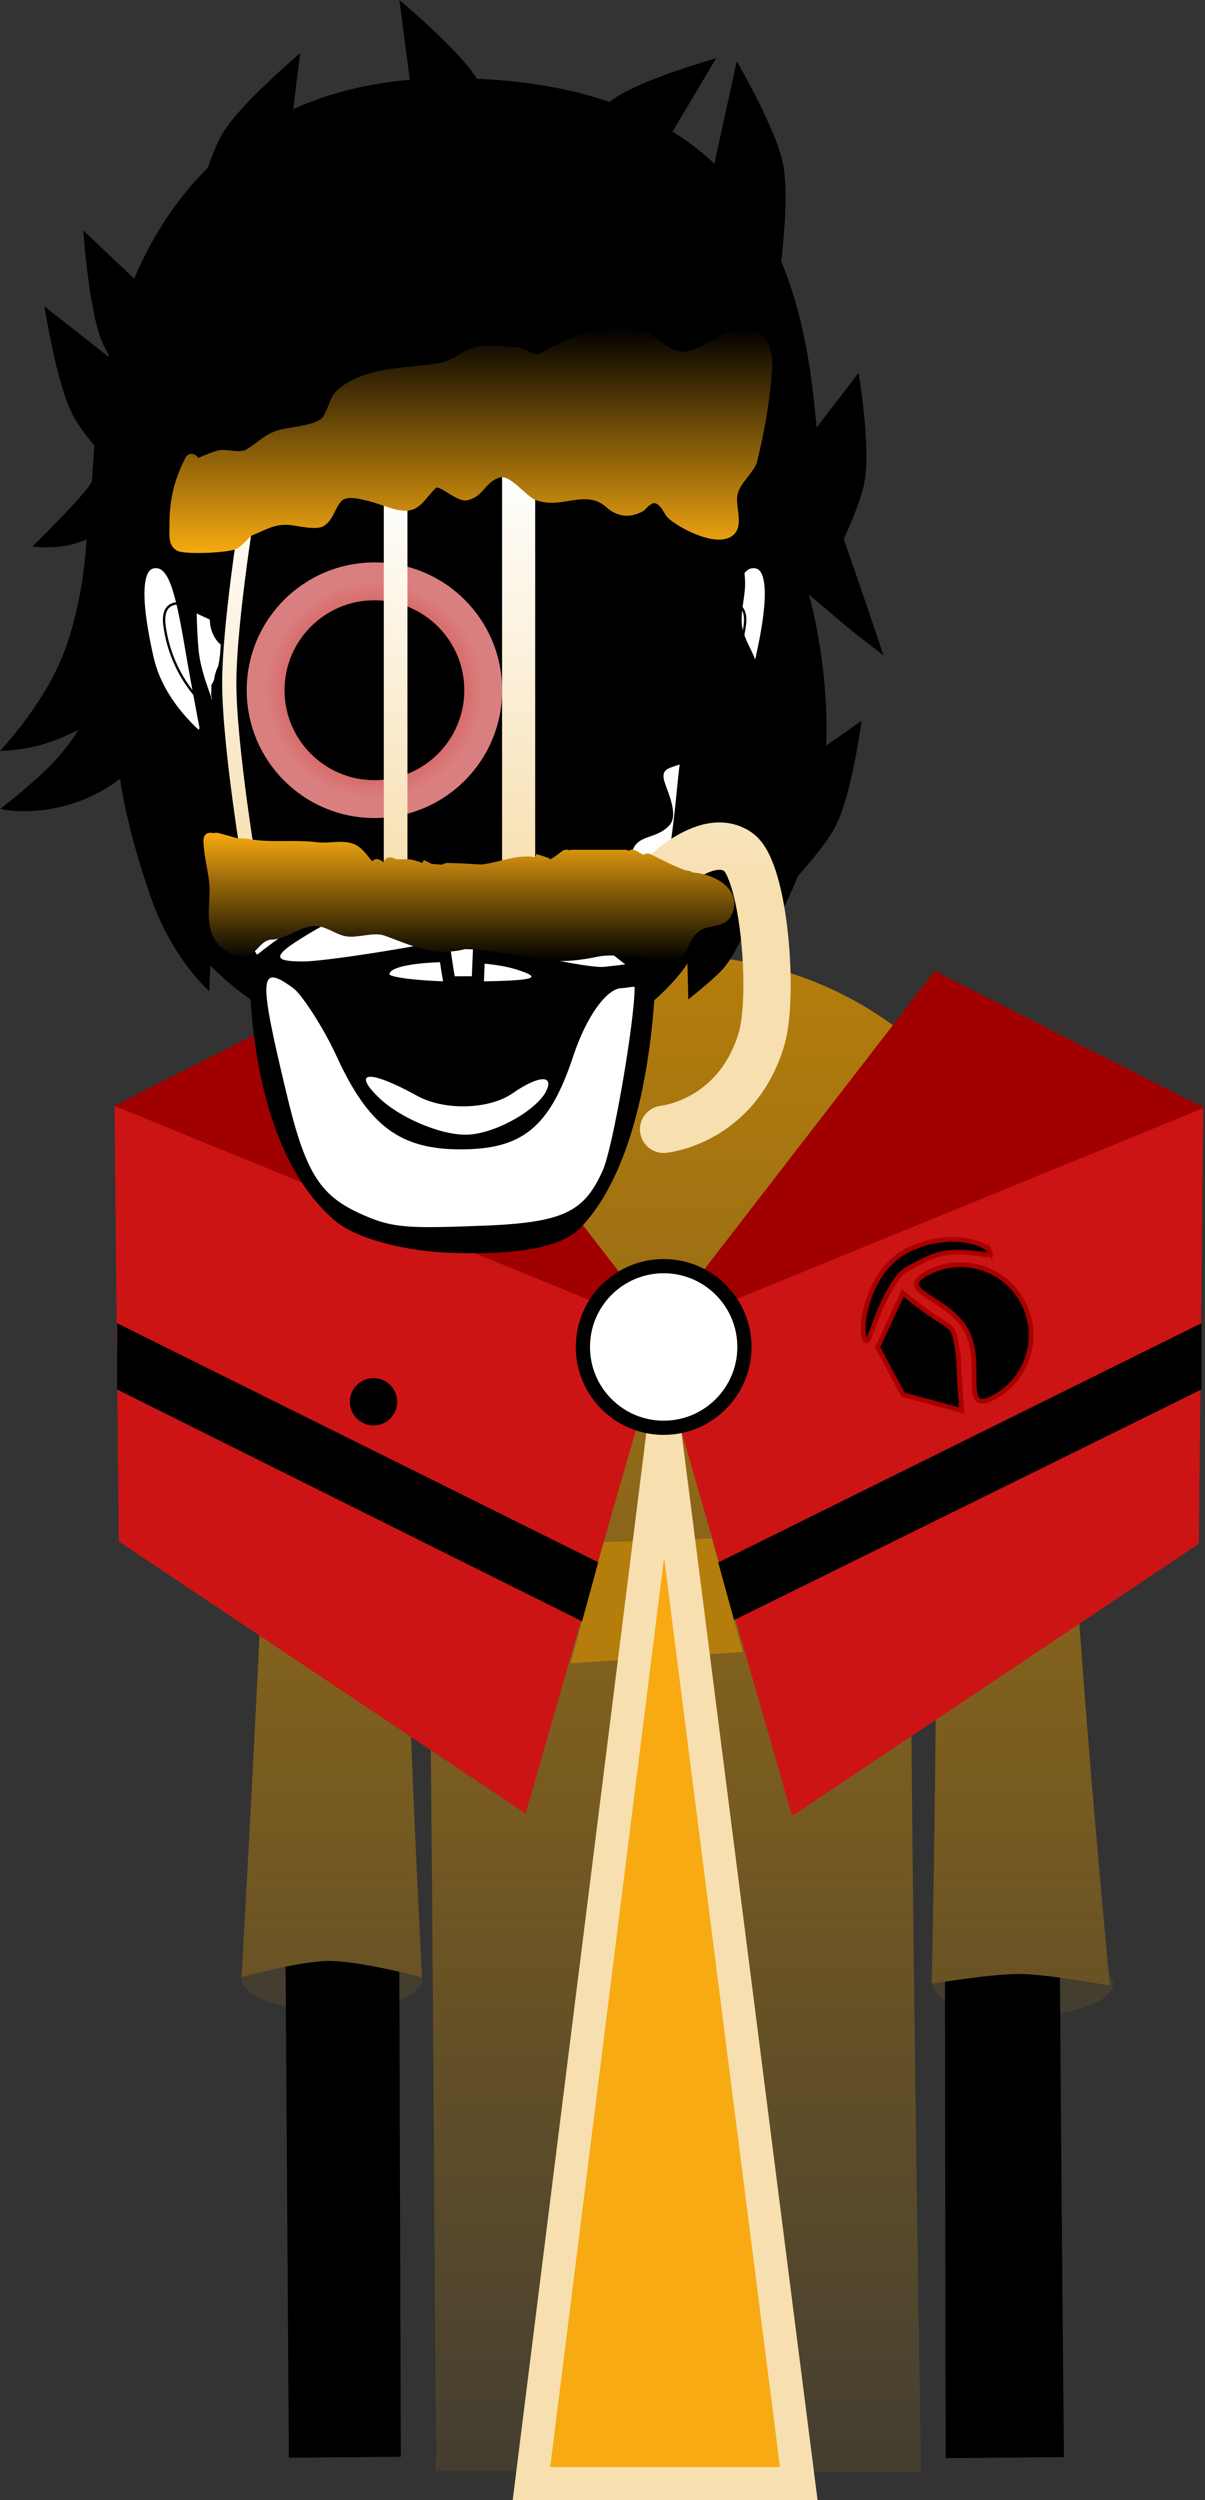 <svg version="1.1" xmlns="http://www.w3.org/2000/svg" xmlns:xlink="http://www.w3.org/1999/xlink" width="127.356" height="264.051" viewBox="0,0,127.356,264.051"><rect x="0" y="0" width="127.356" height="264.051" fill="#333333" stroke="none"/><defs><linearGradient x1="241.69" y1="149.227" x2="241.69" y2="309.439" gradientUnits="userSpaceOnUse" id="color-1"><stop offset="0" stop-color="#b57e0c"/><stop offset="1" stop-color="#443e31"/></linearGradient><radialGradient cx="211.535" cy="179.019" r="17.258" gradientUnits="userSpaceOnUse" id="color-2"><stop offset="0" stop-color="#cc1414"/><stop offset="1" stop-color="#da7f7f"/></radialGradient><radialGradient cx="268.465" cy="179.269" r="17.258" gradientUnits="userSpaceOnUse" id="color-3"><stop offset="0" stop-color="#cc1414"/><stop offset="1" stop-color="#da7f7f"/></radialGradient><radialGradient cx="268.267" cy="179.269" r="17.258" gradientUnits="userSpaceOnUse" id="color-4"><stop offset="0" stop-color="#cc1414"/><stop offset="1" stop-color="#da7f7f"/></radialGradient><radialGradient cx="209.842" cy="121.247" r="11.5" gradientUnits="userSpaceOnUse" id="color-5"><stop offset="0" stop-color="#cc1414"/><stop offset="1" stop-color="#da7f7f"/></radialGradient><linearGradient x1="196.75" y1="100.352" x2="196.75" y2="140.519" gradientUnits="userSpaceOnUse" id="color-6"><stop offset="0" stop-color="#ffffff"/><stop offset="1" stop-color="#f7dfaf"/></linearGradient><linearGradient x1="212.083" y1="99.352" x2="212.083" y2="141.852" gradientUnits="userSpaceOnUse" id="color-7"><stop offset="0" stop-color="#ffffff"/><stop offset="1" stop-color="#f7dfaf"/></linearGradient><linearGradient x1="225.083" y1="97.685" x2="225.083" y2="142.185" gradientUnits="userSpaceOnUse" id="color-8"><stop offset="0" stop-color="#ffffff"/><stop offset="1" stop-color="#f7dfaf"/></linearGradient><linearGradient x1="238.583" y1="97.185" x2="238.583" y2="142.519" gradientUnits="userSpaceOnUse" id="color-9"><stop offset="0" stop-color="#ffffff"/><stop offset="1" stop-color="#f7dfaf"/></linearGradient><linearGradient x1="220.029" y1="82.902" x2="220.029" y2="106.756" gradientUnits="userSpaceOnUse" id="color-10"><stop offset="0" stop-color="#000000"/><stop offset="1" stop-color="#f7aa11"/></linearGradient><linearGradient x1="219.829" y1="136.297" x2="219.829" y2="149.849" gradientUnits="userSpaceOnUse" id="color-11"><stop offset="0" stop-color="#f7aa11"/><stop offset="1" stop-color="#000000"/></linearGradient></defs><g transform="translate(-170.269,-48.35)"><g data-paper-data="{&quot;isPaintingLayer&quot;:true}" fill-rule="nonzero" stroke-linejoin="miter" stroke-miterlimit="10" stroke-dasharray="" stroke-dashoffset="0" style="mix-blend-mode: normal"><g stroke-linecap="butt"><path d="M214.909,257.387c0,1.856 -4.272,3.36 -9.543,3.36c-5.27,0 -9.543,-1.504 -9.543,-3.36c0,-1.856 4.272,-3.36 9.543,-3.36c5.27,0 9.543,1.504 9.543,3.36z" fill="#443e31" stroke="none" stroke-width="0"/><path d="M287.909,257.887c0,1.856 -4.272,3.36 -9.543,3.36c-5.27,0 -9.543,-1.504 -9.543,-3.36c0,-1.856 4.272,-3.36 9.543,-3.36c5.27,0 9.543,1.504 9.543,3.36z" fill="#443e31" stroke="none" stroke-width="0"/><path d="M201.795,306.91c0,0 -0.635,-94.384 -0.793,-118.012c-0.055,-8.153 8.187,-36.761 40.202,-36.921c31.602,-0.158 39.857,29.487 39.849,36.897c-0.077,46.243 0.654,117.986 0.654,117.986l-10.497,0.096l-0.159,-114.843c0,0 0.075,-3.099 -2.816,-3.154c-3.434,-0.065 -2.945,3.116 -2.945,3.116l0.205,114.87l-48.214,0.072l-0.305,-115.233c0,0 0.279,-2.919 -2.886,-2.934c-3.111,-0.015 -2.816,2.909 -2.816,2.909l0.353,115.067z" fill="#000000" stroke="#000000" stroke-width="2"/><path d="M240.894,263.64c-0.819,0 -1.483,-0.664 -1.483,-1.483c0,-0.819 0.664,-1.483 1.483,-1.483c0.819,0 1.483,0.664 1.483,1.483c0,0.819 -0.664,1.483 -1.483,1.483z" data-paper-data="{&quot;index&quot;:null}" fill="#000000" stroke="none" stroke-width="1.5"/><path d="M195.802,257.172c0,0 3.247,-57.763 3.17,-69.822c-0.054,-8.418 10.366,-37.958 41.911,-38.123c31.139,-0.163 41.9,30.447 41.892,38.098c-0.033,21.14 4.803,70.734 4.803,70.734c0,0 -6.629,-1.232 -9.618,-1.232c-2.972,0 -9.221,1.033 -9.221,1.033c0,0 1.628,-70.39 -1.221,-70.447c-1.37,-0.027 -1.114,19.965 -0.92,43.772c0.286,35.003 1.02,78.253 1.02,78.253l-51.306,-0.125c0,0 -0.174,-40.862 -0.503,-75.292c-0.24,-25.061 -0.327,-46.715 -1.641,-46.722c-3.065,-0.016 0.705,69.871 0.705,69.871c0,0 -6.552,-1.72 -9.827,-1.72c-3.068,0 -9.244,1.722 -9.244,1.722z" fill="url(#color-1)" stroke="#000000" stroke-width="0"/><path d="M256.393,202.852c-0.571,0 -1.034,-0.463 -1.034,-1.034c0,-0.571 0.463,-1.034 1.034,-1.034c0.571,0 1.034,0.463 1.034,1.034c0,0.571 -0.463,1.034 -1.034,1.034z" fill="#000000" stroke="none" stroke-width="1.5"/><path d="M251.133,207.088c-4.463,-0.314 -6.552,-1.794 -6.17,-2.58c0.118,-0.242 2.846,1.064 6.97,1.305c6.409,0.375 8.51,-0.632 8.51,-0.632v1.346c0,0 -2.413,1.047 -9.311,0.561z" fill="#000000" stroke="#000000" stroke-width="0"/><path d="M223.32,201.818c0,-0.571 0.463,-1.034 1.034,-1.034c0.571,0 1.034,0.463 1.034,1.034c0,0.571 -0.463,1.034 -1.034,1.034c-0.571,0 -1.034,-0.463 -1.034,-1.034z" fill="#000000" stroke="none" stroke-width="1.5"/><path d="M229.614,207.088c-6.897,0.486 -9.311,-0.561 -9.311,-0.561v-1.346c0,0 2.101,1.007 8.51,0.632c4.124,-0.241 6.853,-1.547 6.97,-1.305c0.383,0.786 -1.706,2.266 -6.17,2.58z" fill="#000000" stroke="#000000" stroke-width="0"/><g><g stroke="url(#color-2)" stroke-width="0"><path d="M233.156,207.644l-50.781,-42.5l28.565,-14.5l29.556,38.25z" fill="#a10000"/><path d="M225.817,239.894l-42.99,-28.749l-0.451,-46.001l58.121,23.75z" fill="#cc1414"/></g><g stroke-width="0"><path d="M239.504,189.144l29.556,-38.25l28.565,14.5l-50.781,42.5z" data-paper-data="{&quot;index&quot;:null}" fill="#a10000" stroke="url(#color-3)"/><path d="M239.306,189.144l58.121,-23.75l-0.451,46.001l-42.99,28.749z" data-paper-data="{&quot;index&quot;:null}" fill="#cc1414" stroke="url(#color-4)"/></g><path d="M182.647,195.1v-7l57.2,28.4l57.4,-28.4v7l-57.6,28.4z" fill="#000000" stroke="none" stroke-width="NaN"/><path d="M207.247,196.4c0,-1.381 1.119,-2.5 2.5,-2.5c1.381,0 2.5,1.119 2.5,2.5c0,1.381 -1.119,2.5 -2.5,2.5c-1.381,0 -2.5,-1.119 -2.5,-2.5z" fill="#000000" stroke="none" stroke-width="0"/></g><path d="M230.576,224.021l3.5,-12.8l11.4,-0.4l3.3,12z" fill="#b57e0c" stroke="#f7dfaf" stroke-width="0"/><path d="M226.439,310.65l14,-111.75l14.25,111.75z" fill="#f7aa11" stroke="#f7dfaf" stroke-width="3.5"/><path d="M231.875,190.608c0,-4.714 3.822,-8.536 8.536,-8.536c4.714,0 8.536,3.822 8.536,8.536c0,4.714 -3.822,8.536 -8.536,8.536c-4.714,0 -8.536,-3.822 -8.536,-8.536z" fill="#ffffff" stroke="#000000" stroke-width="1.5"/></g><g fill="#000000" stroke="none" stroke-linecap="butt"><path d="M173.692,106.077c0,0 6.163,-6.056 6.292,-6.941c0.246,-1.7 0.042,-22.937 14.101,-34.751c5.141,-4.321 12.191,-7.381 21.867,-7.764c44.636,-0.934 39.015,36.149 41.531,43.146c3.45,9.593 6.157,17.794 6.157,17.794c0,0 -2.767,-2.1 -4.08,-3.205c-1.224,-1.031 -3.801,-3.217 -3.801,-3.217c0,0 3.091,10.582 1.311,21.164c-1.562,9.696 -7.298,17.616 -7.298,17.616l-1.155,-2.401c0,0 -1.023,2.248 -2.16,3.408c-1.137,1.16 -3.439,2.979 -3.439,2.979l-0.092,-3.788c0,0 -7.06,11.267 -24.351,11.118c-16.306,-0.261 -26.072,-10.917 -26.072,-10.917l-0.116,2.715c0,0 -3.895,-3.367 -6.181,-9.927c-2.725,-7.819 -3.239,-12.521 -3.239,-12.521c0,0 -2.339,1.942 -5.717,2.837c-4.233,1.122 -6.947,0.353 -6.947,0.353c0,0 3.608,-2.779 5.584,-4.878c1.76,-1.87 2.647,-3.454 2.647,-3.454c0,0 -2.108,1.109 -4.233,1.655c-2.217,0.569 -4.03,0.543 -4.03,0.543c0,0 4.975,-5.151 7.031,-11.121c1.941,-5.636 2.1,-11.205 2.1,-11.205c0,0 -1.362,0.677 -3.33,0.813c-1.248,0.087 -2.378,-0.05 -2.378,-0.05z" stroke-width="1.5"/><path d="M174.958,80.7l10.4,8.181v11.863c0,0 -5.647,-5.188 -7.415,-8.595c-1.696,-3.269 -2.985,-11.449 -2.985,-11.449z" stroke-width="0"/><path d="M179.073,72.69l9.627,9.117l-1.057,11.813c0,0 -5.161,-5.693 -6.618,-9.25c-1.398,-3.413 -1.952,-11.68 -1.952,-11.68z" stroke-width="0"/><path d="M251.043,144.588l0.713,-13.398l9.565,-6.711c0,0 -0.989,7.697 -2.736,11.115c-1.676,3.28 -7.543,8.994 -7.543,8.994z" data-paper-data="{&quot;index&quot;:null}" stroke-width="0"/><path d="M257.079,110.066l-3.236,-13.004l7.166,-9.328c0,0 1.307,7.647 0.639,11.443c-0.641,3.642 -4.569,10.889 -4.569,10.889z" data-paper-data="{&quot;index&quot;:null}" stroke-width="0"/><path d="M220.692,56.705c2.006,3.266 3.588,10.858 3.588,10.858l-10.055,-5.915l-1.749,-13.298c0,0 6.291,5.222 8.216,8.355z" data-paper-data="{&quot;index&quot;:null}" stroke-width="0"/><path d="M201.996,53.968l-1.667,13.309l-10.018,5.98c0,0 1.535,-7.603 3.521,-10.881c1.906,-3.146 8.164,-8.408 8.164,-8.408z" data-paper-data="{&quot;index&quot;:null}" stroke-width="0"/><path d="M253.015,65.562c0.777,3.774 -0.31,11.457 -0.31,11.457l-7.431,-9.109l2.862,-13.095c0,0 4.134,7.126 4.879,10.747z" data-paper-data="{&quot;index&quot;:null}" stroke-width="0"/><path d="M235.159,58.772c2.994,-2.079 10.806,-4.276 10.806,-4.276l-6.826,11.46l-11.532,1.286c0,0 4.431,-6.303 7.551,-8.469z" data-paper-data="{&quot;index&quot;:null}" stroke-width="0"/></g><path d="M190.478,116.72c-0.577,-7.293 0.335,-17.154 0.335,-17.154c0,0 3.411,-0.041 13.914,-3.144c8.07,-2.384 20.547,-9.487 20.547,-9.487c0,0 -2.16,3.005 -3.408,4.46c-1.327,1.547 -3.993,4.563 -3.993,4.563c0,0 7.838,-1.668 14.675,-4.729c8.568,-3.536 10.593,-6.053 12.95,-4.593c2.783,1.724 1.03,23.183 0.718,28.741c-0.422,5.669 -2.533,9.5 -3.15,12.521c-0.617,3.021 -0.41,6.137 -2.206,16.04c-1.121,6.18 -4.162,8.925 -10.019,14.661c-5.858,5.736 -9.054,9.253 -13.014,9.322c-3.811,0.066 -8.936,-5.1 -13.935,-10.382c-5.324,-5.625 -8.875,-8.477 -9.716,-15.14c-0.757,-6 -0.777,-9.909 -1.123,-15.248c-0.253,-3.903 -2.261,-6.445 -2.576,-10.428z" fill="#ffffff" stroke="#000000" stroke-width="1.5" stroke-linecap="butt"/><path d="M238.769,104.12c0,0 1.394,0.694 3.835,2.154c2.23,1.333 3.861,2.816 3.861,2.816l-0.108,1.182c0,0 -6.218,-4.867 -13.994,-6.225c-6.218,-1.086 -10.351,0.192 -10.351,0.192l1.104,-4.029c0,0 3.458,-0.855 8.077,0.2c4.784,1.093 7.676,2.625 7.676,2.625z" data-paper-data="{&quot;index&quot;:null}" fill="#000000" stroke="none" stroke-width="1.5" stroke-linecap="butt"/><g stroke="none" stroke-linecap="butt"><path d="M239.561,150.378c0,0 0.057,19.327 -7.936,27.638c-2.524,2.624 -9.015,2.838 -13.933,2.643c-4.149,-0.165 -9.589,-1.293 -12.115,-3.47c-9.63,-8.301 -8.913,-27.371 -8.913,-27.371c0,0 9.774,-8.273 15.717,-8.191c1.367,0.019 6.193,2.716 6.193,2.716c0,0 3.617,-3.76 8.264,-2.064c5.257,2.224 12.725,8.1 12.725,8.1z" fill="#000000" stroke-width="0"/><path d="M218.545,146.56c0.591,0.982 1.292,0.271 1.161,0.421c-0.811,0.64 -14.693,2.913 -17.365,2.913c-3.746,0 -3.446,-0.688 2.491,-4.039c5.345,-3.01 7.068,-3.496 13.714,0.705z" data-paper-data="{&quot;noHover&quot;:false,&quot;origItem&quot;:[&quot;Path&quot;,{&quot;applyMatrix&quot;:true,&quot;segments&quot;:[[[698.34237,394.12604],[1.90626,-1.07338],[-2.11718,1.19516]],[[697.44393,395.4963],[-1.33594,0],[0.95312,0]],[[702.35019,394.59802],[-0.28908,0.22838],[0.04688,-0.05328]],[[702.03769,393.87482],[0.21094,0.35018],[-0.57032,-0.89828]]],&quot;closed&quot;:true,&quot;fillColor&quot;:[0,0,0]}]}" fill="#ffffff" stroke-width="0.5"/><path d="M222.687,143.822c2.87,-0.832 5.084,-0.168 9.224,2.906l4.447,3.48l-2.235,0.256c-2.19,0.213 -15.538,-2.868 -16.086,-3.85c-0.526,-0.854 3.533,-2.515 4.65,-2.793z" data-paper-data="{&quot;noHover&quot;:false,&quot;origItem&quot;:[&quot;Path&quot;,{&quot;applyMatrix&quot;:true,&quot;segments&quot;:[[[704.70179,393.42568],[0,0],[-0.39844,0.09896]],[[704.15491,394.47622],[-0.1875,-0.30452],[0.19532,0.35018]],[[708.60803,395.69422],[-0.78124,0.07614],[0,0]],[709.39709,395.6181],[[707.80335,394.42294],[0,0],[-1.47656,-1.0962]],[[704.70179,393.4257],[1.02344,-0.2969],[0,0]]],&quot;closed&quot;:true,&quot;fillColor&quot;:[0,0,0]}]}" fill="#ffffff" stroke-width="0.5"/><path d="M225.034,150.8c2.519,0.832 2.139,1.149 -5.265,1.213c-4.469,0.064 -8.329,-0.428 -8.329,-0.769c0,-1.473 9.716,-1.767 13.594,-0.444z" data-paper-data="{&quot;noHover&quot;:false,&quot;origItem&quot;:[&quot;Path&quot;,{&quot;applyMatrix&quot;:true,&quot;segments&quot;:[[[700.70179,396.02156],[0,-0.52528],[0,0.1218]],[[703.51429,396.21948],[-1.59374,0.02284],[2.64062,-0.02284]],[[705.35023,395.8693],[0.89844,0.2969],[-1.38282,-0.47198]]],&quot;closed&quot;:true,&quot;fillColor&quot;:[0,0,0]}]}" fill="#ffffff" stroke-width="0.5"/><path d="M214.338,164.075c2.87,1.601 7.665,1.469 10.141,-0.282c2.738,-1.9 4.496,-1.991 3.422,-0.028c-1.205,2.028 -5.544,4.425 -8.413,4.425c-2.87,0 -7.105,-1.894 -9.186,-3.922c-2.935,-2.86 -0.914,-2.926 4.036,-0.194z" data-paper-data="{&quot;noHover&quot;:false,&quot;origItem&quot;:[&quot;Path&quot;,{&quot;applyMatrix&quot;:true,&quot;segments&quot;:[[[700.29563,400.68044],[-1.04688,-1.02008],[0.74218,0.7232]],[[703.44407,401.97458],[-1.02344,0],[1.02344,0]],[[706.37375,400.50536],[-0.42968,0.7232],[0.38282,-0.70036]],[[705.35031,400.48252],[0.97656,-0.67752],[-0.88282,0.62422]],[[701.53781,400.58148],[1.02344,0.57094],[-1.76562,-0.9744]]],&quot;closed&quot;:true,&quot;fillColor&quot;:[0,0,0]}]}" fill="#ffffff" stroke-width="0.5"/><path d="M200.488,163.57c-2.935,-12.23 -2.817,-13.486 0.797,-10.839c0.789,0.555 3.095,3.981 4.562,7.183c3.395,7.406 6.757,9.825 13.109,9.825c6.462,0 9.389,-2.276 11.864,-9.747c1.402,-4.269 3.578,-7.283 5.177,-7.283c0.46,0 1.348,-0.239 1.348,-0.089c0,3.628 -2.327,17.169 -3.4,19.41c-2.059,4.546 -4.35,5.539 -13.9,5.816c-7.207,0.277 -8.633,0.07 -11.699,-1.318c-4.337,-1.964 -5.843,-4.42 -7.858,-12.957z" data-paper-data="{&quot;noHover&quot;:false,&quot;origItem&quot;:[&quot;Path&quot;,{&quot;applyMatrix&quot;:true,&quot;segments&quot;:[[[696.79563,400.42922],[0,0],[0.71876,3.04502]],[[699.56125,404.9663],[-1.54686,-0.70036],[1.09374,0.49482]],[[703.65499,405.41544],[-2.5703,0.09896],[3.40626,-0.09896]],[[708.53781,403.39812],[-0.73438,1.62146],[0.38282,-0.79932]],[[709.75657,396.56968],[0,1.29412],[0,-0.05328]],[[709.44407,396.49356],[0.16406,0],[-0.57032,0]],[[707.60813,399.11228],[0.5,-1.52252],[-0.88282,2.66438]],[[703.30345,402.72062],[2.30468,0],[-2.26562,0]],[[698.51439,399.08182],[1.21094,2.64156],[-0.52344,-1.14188]],[[697.06127,396.61536],[0.28124,0.19792],[-1.28906,-0.94396]],[[696.79565,400.42924],[-1.04688,-4.36198],[0,0]]],&quot;closed&quot;:true,&quot;fillColor&quot;:[0,0,0]}]}" fill="#ffffff" stroke-width="0.5"/></g><path d="" fill="#ffffff" stroke="#000000" stroke-width="1.15" stroke-linecap="butt"/><path d="M221.838,117.216c0,0 0.103,3.97 0.006,7.127c-0.192,6.251 -1.081,27.761 -1.081,27.761l-2.982,0.009c0,0 -0.803,-4.173 -1.123,-9.5c-0.434,-7.211 -0.45,-16.293 -0.763,-19.632c-0.298,-3.165 -0.896,-5.715 -0.896,-5.715" fill="#ffffff" stroke="#000000" stroke-width="1.3" stroke-linecap="round"/><path d="M192.177,126.844c0,0 -4.932,-3.517 -6.164,-8.975c-1.296,-5.743 -1.461,-9.733 0.48,-9.992c1.941,-0.259 2.703,2.377 3.733,8.356c1.029,5.979 1.951,10.611 1.951,10.611z" data-paper-data="{&quot;index&quot;:null}" fill="#ffffff" stroke="#000000" stroke-width="1" stroke-linecap="butt"/><path d="M191.975,122.896c0,0 -3.564,-2.923 -4.318,-8.451c-0.421,-3.083 2.157,-2.28 2.157,-2.28" fill="none" stroke="#000000" stroke-width="0.25" stroke-linecap="round"/><path d="M198.45,102.812c0,0 3.37,-1.819 8.032,-2.282c5.167,-0.513 7.768,-0.066 7.768,-0.066l0.295,4.137c0,0 -3.836,-0.681 -8.018,-0.521c-5.593,0.213 -6.645,1.433 -10.898,1.891c-3.644,0.393 -6.737,0.159 -6.737,0.159l-0.026,-1.232c0,0 3.595,0.074 5.234,-0.068c1.352,-0.117 3.976,-0.938 3.976,-0.938z" fill="#000000" stroke="none" stroke-width="1.5" stroke-linecap="butt"/><path d="M246.411,116.232c1.029,-5.979 1.791,-8.615 3.733,-8.356c1.941,0.259 1.776,4.249 0.48,9.992c-1.232,5.458 -6.164,8.975 -6.164,8.975c0,0 0.922,-4.633 1.951,-10.611z" data-paper-data="{&quot;index&quot;:null}" fill="#ffffff" stroke="#000000" stroke-width="1" stroke-linecap="butt"/><path d="M246.823,112.165c0,0 2.578,-0.803 2.157,2.28c-0.754,5.527 -4.318,8.451 -4.318,8.451" data-paper-data="{&quot;index&quot;:null}" fill="none" stroke="#000000" stroke-width="0.25" stroke-linecap="round"/><path d="M192.587,121.756l0.03,-1.079c0.097,-0.143 0.19,-0.319 0.276,-0.521c0.065,-0.471 0.181,-0.945 0.438,-1.446c0.159,-0.746 0.254,-1.569 0.257,-2.313c-0.074,-0.048 -0.138,-0.096 -0.186,-0.146c-0.607,-0.62 -0.964,-1.582 -0.95,-2.455c-0.856,-0.455 -2.04,-0.725 -2.533,-1.804c-1.145,-2.503 0.757,-6.028 2.244,-8.215c0.923,-0.848 1.511,-1.611 2.898,-2.086c1.326,-0.455 3.296,-0.303 4.347,-1.266c2.303,-2.109 -1.121,-5.46 2.634,-7.363c1.343,-0.681 3.566,-0.538 5.067,-0.54c5.54,-0.007 13.994,-1.127 18.516,1.463c3.065,1.126 5.551,3.104 7.651,5.066c0.624,0.583 2.388,2.532 3.416,2.792c0.754,0.19 0.968,-0.994 1.684,-1.252c0.701,-0.253 2.432,-0.453 3.194,-0.272c5.362,1.27 7.449,6.203 7.449,9.678c0,1.459 -0.544,3.142 -0.309,4.558c0.35,2.111 2.264,3.721 1.483,6.062c-0.87,2.609 -4.059,3.526 -5.497,5.714c-0.422,0.642 -0.42,1.471 -1.094,1.983c-1.848,1.405 -3.792,0.646 -3.044,2.783c0.369,1.089 1.421,3.368 0.469,4.409c-1.514,1.655 -3.63,0.802 -4.055,3.217c-0.338,1.916 2.605,4.992 0.197,6.755c-0.805,0.59 -2.283,0.124 -3.368,0.368c-2.028,0.456 -30.072,0.398 -31.191,-2.411c-0.571,0.39 -1.182,0.75 -1.717,0.898c-7.744,2.138 -8.268,-5.993 -7.698,-9.566c0.054,-0.339 0.357,-1.85 0.122,-2.206c-0.394,-0.595 -0.229,-1.405 -0.669,-1.983c-3.367,-1.364 -1.743,-4.639 -0.587,-6.68c0.366,-0.647 0.54,-1.229 0.634,-1.777c-0.108,-0.189 -0.108,-0.363 -0.108,-0.363z" fill="#000000" stroke="none" stroke-width="0.5" stroke-linecap="butt"/><path d="M198.342,121.247c0,-6.351 5.149,-11.5 11.5,-11.5c6.351,0 11.5,5.149 11.5,11.5c0,6.351 -5.149,11.5 -11.5,11.5c-6.351,0 -11.5,-5.149 -11.5,-11.5z" fill="none" stroke="url(#color-5)" stroke-width="4" stroke-linecap="butt"/><path d="M196.75,140.519c0,0 -2.25,-13.377 -2.25,-20.019c0,-6.746 2.25,-20.148 2.25,-20.148" fill="none" stroke="url(#color-6)" stroke-width="1.5" stroke-linecap="round"/><path d="M212.083,141.852v-42.5" fill="none" stroke="url(#color-7)" stroke-width="2.5" stroke-linecap="round"/><path d="M225.083,97.685v44.5" fill="none" stroke="url(#color-8)" stroke-width="3.5" stroke-linecap="round"/><path d="M238.583,142.519c0,0 5.922,-6.886 9.731,-4.174c2.744,1.954 3.795,15.274 2.422,19.801c-2.649,8.737 -10.331,9.474 -10.331,9.474" fill="none" stroke="url(#color-9)" stroke-width="5" stroke-linecap="round"/><path d="M191.216,96.714c0.697,-0.296 1.492,-0.642 2.136,-0.797c0.852,-0.205 2.208,0.354 2.983,-0.111c1.338,-0.802 2.013,-1.75 3.768,-2.127c0.861,-0.215 3.845,-0.454 4.346,-1.357c0.915,-1.651 0.568,-2.375 2.498,-3.523c2.971,-1.767 6.382,-1.555 9.64,-2.089c1.833,-0.301 2.872,-1.755 4.738,-1.813c1.35,0 2.623,-0.053 3.953,0.216c0.262,0.053 1.726,0.784 1.96,0.641c2.776,-1.683 7.599,-3.762 11.104,-2.425c1.416,0.54 2.356,1.901 3.857,2.171c2.687,0 4.332,-2.716 7.018,-2.398c2.212,0.262 2.788,2.317 2.655,4.218c-0.245,3.485 -0.799,6.63 -1.635,9.963c-0.484,1.137 -1.656,2.034 -1.989,3.163c-0.362,1.228 0.681,3.256 -0.392,4.33c-1.585,1.585 -5.605,-0.551 -6.856,-1.606c-0.541,-0.457 -0.728,-1.315 -1.362,-1.631c-0.53,-0.264 -1.122,0.631 -1.335,0.755c-1.476,0.861 -2.895,0.634 -4.078,-0.489c-2.206,-1.787 -4.682,0.4 -7.37,-0.659c-0.995,-0.392 -2.674,-2.702 -3.757,-2.37c-1.646,0.505 -1.673,2.046 -3.49,2.416c-1.084,0.22 -3.087,-1.875 -3.352,-1.215c-1.394,1.357 -1.719,2.712 -4.103,2.2c-1.002,-0.215 -4.821,-1.876 -5.758,-0.945c-0.754,0.749 -0.871,2.059 -1.944,2.691c-0.784,0.461 -2.789,-0.059 -3.578,-0.128c-1.608,-0.14 -2.566,0.547 -3.979,1.106c-0.588,0.446 -1.013,1.125 -1.68,1.439c-0.826,0.389 -5.527,0.633 -6.281,0.145c-0.906,-0.586 -0.748,-1.593 -0.756,-2.438c-0.026,-2.789 0.433,-4.844 1.679,-7.335c0,0 0.335,-0.671 1.006,-0.335c0.188,0.094 0.296,0.214 0.356,0.338z" fill="url(#color-10)" stroke="none" stroke-width="0.5" stroke-linecap="butt"/><path d="M213.125,139.097c0.592,0 1.198,0.147 1.758,0.4h0.017l0.16,-0.321l0.785,0.393c0.016,0.007 0.031,0.015 0.046,0.024c0.375,0.027 0.75,0.057 1.125,0.084c0.219,-0.18 0.508,-0.18 0.508,-0.18c1.214,0.004 2.436,0.096 3.657,0.162c2.216,-0.309 3.797,-1.119 5.661,-0.768l0.118,-0.356l1.184,0.395c0.114,0.035 0.217,0.097 0.301,0.178c0.153,-0.096 0.306,-0.191 0.46,-0.283l0.768,-0.578c0,0 0.384,-0.288 0.768,-0.096c0.152,-0.054 0.282,-0.054 0.282,-0.054c1.6,0 3.2,0 4.8,0h0.8c0,0 0.2,0 0.393,0.103c0.367,-0.252 0.793,0.004 0.793,0.004c0.248,0.152 0.505,0.296 0.77,0.42c0.345,-0.265 0.779,-0.048 0.779,-0.048c1.222,0.611 2.454,1.264 3.746,1.721c0.04,0 0.079,0 0.119,0c0,0 0.313,0 0.535,0.203c2.098,0.074 5.381,1.697 4.158,4.434c-0.714,1.597 -2.528,0.943 -3.578,1.859c-1.385,1.207 -0.587,2.429 -2.841,3.001c-2.34,0.01 -5.609,-0.851 -7.754,-0.406c-1.716,0.356 -3.401,0.57 -5.194,0.406c-3.011,-0.275 -5.809,-1.178 -8.834,-1.202c-3.34,0.835 -5.566,-0.372 -8.492,-1.422c-1.268,-0.455 -3.05,0.386 -4.372,0.007c-0.871,-0.25 -1.642,-0.815 -2.532,-0.987c-1.763,-0.34 -3.293,1.413 -5.204,1.402c-1.162,0.241 -1.471,1.67 -2.792,1.799c-1.223,0.119 -2.573,-0.918 -3.138,-1.949c-0.999,-1.824 -0.286,-3.966 -0.508,-5.92c-0.171,-1.503 -0.596,-2.957 -0.604,-4.474c0,0 0,-0.75 0.75,-0.75c0.118,0 0.217,0.019 0.301,0.05c0.239,-0.088 0.481,-0.027 0.481,-0.027c0.712,0.178 1.418,0.38 2.122,0.585l0.696,-0.007c0,0 0.028,0 0.074,0.005c0.046,0.004 0.073,0.009 0.073,0.009c2.478,0.506 5.04,0.074 7.545,0.391c1.323,0.167 2.801,-0.352 4.062,0.283c0.656,0.331 1.18,1.063 1.722,1.721c0.439,-0.461 0.974,-0.059 0.974,-0.059c0.064,0.053 0.126,0.101 0.188,0.143c0.023,-0.013 0.047,-0.024 0.071,-0.035c0.282,-0.68 0.97,-0.405 0.97,-0.405c0.139,0.056 0.27,0.108 0.396,0.157c0.041,-0.007 0.083,-0.01 0.126,-0.01z" fill="url(#color-11)" stroke="none" stroke-width="0.5" stroke-linecap="butt"/><g fill="#000000" stroke="#a80000" stroke-width="0.5" stroke-linecap="butt"><path d="M278.362,185.854c1.941,3.625 0.576,8.138 -3.05,10.079c-3.625,1.941 -0.966,-3.408 -2.907,-7.033c-1.941,-3.625 -7.748,-4.155 -4.123,-6.096c3.625,-1.941 8.138,-0.576 10.079,3.05z"/><path d="M265.706,195.637l-2.681,-5.007l2.663,-5.721c0,0 1.34,1.133 2.821,2.168c1.239,0.865 2.166,1.265 2.486,1.862c0.245,0.458 0.548,2.074 0.607,3.485c0.096,2.286 0.305,4.902 0.305,4.902z"/><path d="M274.911,180.568c0.417,0.779 -1.649,-0.222 -4.48,0.077c-1.448,0.153 -2.81,0.94 -4.176,1.671c-0.338,0.181 -0.651,0.434 -0.888,0.7c-0.595,0.669 -1.013,1.492 -1.43,2.268c-1.401,2.605 -1.817,5.35 -2.262,4.519c-0.631,-1.178 0.288,-7.145 4.323,-9.305c4.035,-2.16 8.283,-1.107 8.913,0.071z"/></g></g></g></svg>